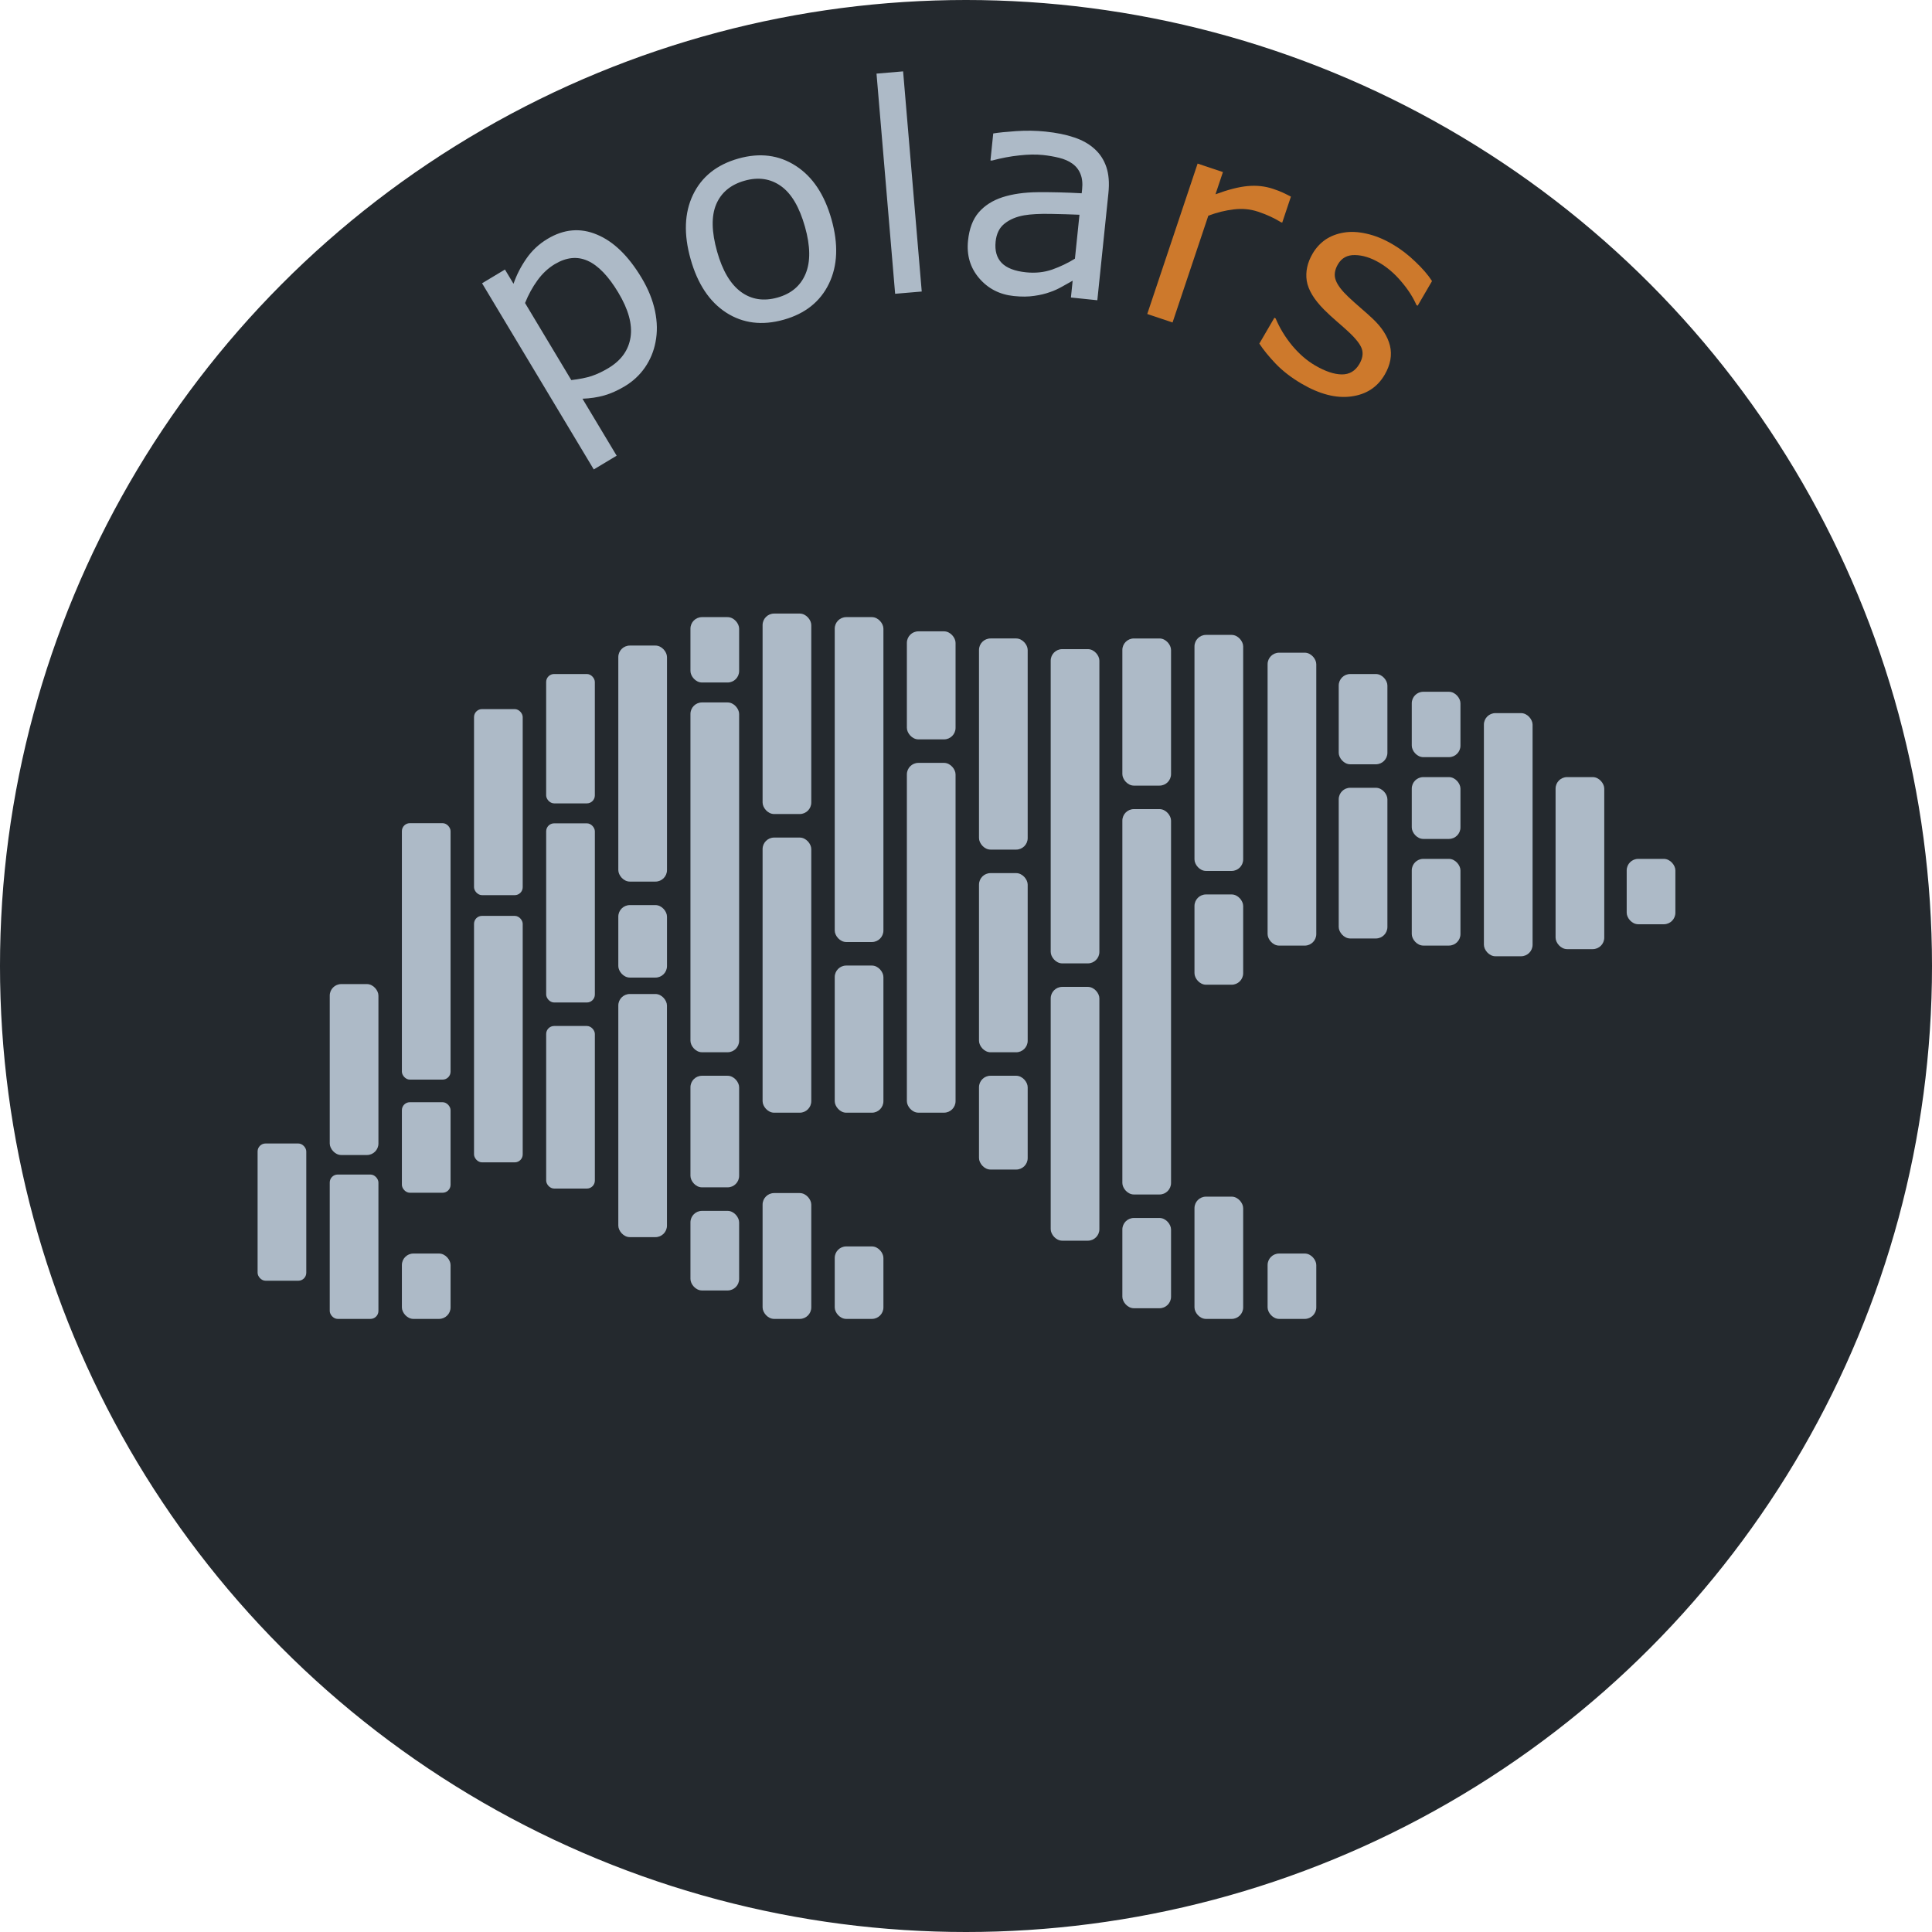 <svg xmlns="http://www.w3.org/2000/svg" width="300mm" height="300mm" viewBox="0 0 300 300">
  <g transform="translate(-1354.62 476.797)">
    <circle cx="1504.62" cy="-326.797" r="149.9" style="fill:#24292e;fill-opacity:1;stroke:#24292e;stroke-width:.201;stroke-opacity:1"/>
    <g style="fill:#adbac7;fill-opacity:1;stroke:none;stroke-opacity:1" transform="matrix(.28 0 0 .28 1394.62 -381.522)">
      <rect width="27" height="76.112" y="293.875" ry="4.421" style="fill:#adbac7;fill-opacity:1;fill-rule:evenodd;stroke:none;stroke-width:.985;stroke-opacity:1"/>
      <g style="fill:#adbac7;fill-opacity:1;stroke:none;stroke-opacity:1" transform="translate(-15.492 -13.427)">
        <rect width="27" height="94.797" x="55.5" y="218.902" ry="6.392" style="fill:#adbac7;fill-opacity:1;fill-rule:evenodd;stroke:none;stroke-width:.985;stroke-opacity:1"/>
        <rect width="27" height="80.064" x="55.5" y="324.522" ry="4.421" style="fill:#adbac7;fill-opacity:1;fill-rule:evenodd;stroke:none;stroke-width:.971;stroke-opacity:1"/>
      </g>
      <g style="fill:#adbac7;fill-opacity:1;stroke:none;stroke-opacity:1" transform="translate(-15.5 -13.427)">
        <rect width="27" height="142.215" x="95.515" y="129.666" ry="4.421" style="fill:#adbac7;fill-opacity:1;fill-rule:evenodd;stroke:none;stroke-width:.985;stroke-opacity:1"/>
        <rect width="27" height="50.206" x="95.515" y="284.412" ry="4.421" style="fill:#adbac7;fill-opacity:1;fill-rule:evenodd;stroke:none;stroke-width:1.006;stroke-opacity:1"/>
        <rect width="27" height="36.254" x="95.515" y="368.332" ry="6.392" style="fill:#adbac7;fill-opacity:1;fill-rule:evenodd;stroke:none;stroke-width:.985;stroke-opacity:1"/>
      </g>
      <g style="fill:#adbac7;fill-opacity:1;stroke:none;stroke-opacity:1" transform="translate(-15.477 -13.427)">
        <rect width="27" height="103.173" x="135.5" y="66.411" ry="4.421" style="fill:#adbac7;fill-opacity:1;fill-rule:evenodd;stroke:none;stroke-width:.985;stroke-opacity:1"/>
        <rect width="27" height="136.684" x="135.5" y="181.079" ry="4.411" style="fill:#adbac7;fill-opacity:1;fill-rule:evenodd;stroke:none;stroke-width:.985;stroke-opacity:1"/>
      </g>
      <g style="fill:#adbac7;fill-opacity:1;stroke:none;stroke-opacity:1" transform="translate(-15.975 -13.427)">
        <rect width="27" height="71.745" x="176" y="46.946" ry="4.421" style="fill:#adbac7;fill-opacity:1;fill-rule:evenodd;stroke:none;stroke-width:1.022;stroke-opacity:1"/>
        <rect width="27" height="99.352" x="176.009" y="129.756" ry="4.421" style="fill:#adbac7;fill-opacity:1;fill-rule:evenodd;stroke:none;stroke-width:1.022;stroke-opacity:1"/>
        <rect width="27" height="90.158" x="176.009" y="242.14" ry="4.421" style="fill:#adbac7;fill-opacity:1;fill-rule:evenodd;stroke:none;stroke-width:1.022;stroke-opacity:1"/>
      </g>
      <g style="fill:#adbac7;fill-opacity:1;stroke:none;stroke-opacity:1" transform="translate(-15.191 -13.427)">
        <rect width="27" height="130.892" x="215.229" y="31.17" ry="6.392" style="fill:#adbac7;fill-opacity:1;fill-rule:evenodd;stroke:none;stroke-width:.985;stroke-opacity:1"/>
        <rect width="27" height="40.196" x="215.229" y="175.098" ry="6.392" style="fill:#adbac7;fill-opacity:1;fill-rule:evenodd;stroke:none;stroke-width:.985;stroke-opacity:1"/>
        <rect width="26.982" height="134.834" x="215.229" y="224.402" ry="6.392" style="fill:#adbac7;fill-opacity:1;fill-rule:evenodd;stroke:none;stroke-width:.985;stroke-opacity:1"/>
      </g>
      <g style="fill:#adbac7;fill-opacity:1;stroke:none;stroke-opacity:1" transform="translate(-14.608 -13.427)">
        <rect width="27" height="36.254" x="254.653" y="15.402" ry="6.392" style="fill:#adbac7;fill-opacity:1;fill-rule:evenodd;stroke:none;stroke-width:.985;stroke-opacity:1"/>
        <rect width="27" height="193.99" x="254.653" y="62.714" ry="6.392" style="fill:#adbac7;fill-opacity:1;fill-rule:evenodd;stroke:none;stroke-width:.985;stroke-opacity:1"/>
        <rect width="27" height="61.88" x="254.653" y="269.744" ry="6.392" style="fill:#adbac7;fill-opacity:1;fill-rule:evenodd;stroke:none;stroke-width:.985;stroke-opacity:1"/>
        <rect width="27" height="44.139" x="254.653" y="344.674" ry="6.392" style="fill:#adbac7;fill-opacity:1;fill-rule:evenodd;stroke:none;stroke-width:.985;stroke-opacity:1"/>
      </g>
      <g style="fill:#adbac7;fill-opacity:1;stroke:none;stroke-opacity:1" transform="translate(-16.007 -13.427)">
        <rect width="27" height="69.784" x="296.059" y="334.802" ry="6.392" style="fill:#adbac7;fill-opacity:1;fill-rule:evenodd;stroke:none;stroke-width:.985;stroke-opacity:1"/>
        <rect width="27" height="152.575" x="296.059" y="137.649" ry="6.392" style="fill:#adbac7;fill-opacity:1;fill-rule:evenodd;stroke:none;stroke-width:.985;stroke-opacity:1"/>
        <rect width="27" height="111.17" x="296.059" y="13.427" ry="6.392" style="fill:#adbac7;fill-opacity:1;fill-rule:evenodd;stroke:none;stroke-width:.985;stroke-opacity:1"/>
      </g>
      <g style="fill:#adbac7;fill-opacity:1;stroke:none;stroke-opacity:1" transform="translate(-15.425 -13.427)">
        <rect width="27" height="40.196" x="335.484" y="364.39" ry="6.392" style="fill:#adbac7;fill-opacity:1;fill-rule:evenodd;stroke:none;stroke-width:.985;stroke-opacity:1"/>
        <rect width="27" height="180.182" x="335.484" y="15.399" ry="6.392" style="fill:#adbac7;fill-opacity:1;fill-rule:evenodd;stroke:none;stroke-width:.985;stroke-opacity:1"/>
        <rect width="27" height="81.602" x="335.484" y="208.626" ry="6.392" style="fill:#adbac7;fill-opacity:1;fill-rule:evenodd;stroke:none;stroke-width:.985;stroke-opacity:1"/>
      </g>
      <g style="fill:#adbac7;fill-opacity:1;stroke:none;stroke-opacity:1" transform="translate(-14.86 -13.427)">
        <rect width="27" height="59.909" x="374.928" y="23.285" ry="6.392" style="fill:#adbac7;fill-opacity:1;fill-rule:evenodd;stroke:none;stroke-width:.985;stroke-opacity:1"/>
        <rect width="27" height="193.981" x="374.928" y="96.23" ry="6.392" style="fill:#adbac7;fill-opacity:1;fill-rule:evenodd;stroke:none;stroke-width:.985;stroke-opacity:1"/>
      </g>
      <g style="fill:#adbac7;fill-opacity:1;stroke:none;stroke-opacity:1" transform="translate(-15.933 -13.427)">
        <rect width="27" height="117.093" x="416" y="27.23" ry="6.392" style="fill:#adbac7;fill-opacity:1;fill-rule:evenodd;stroke:none;stroke-width:.985;stroke-opacity:1"/>
        <rect width="27" height="99.352" x="416" y="157.365" ry="6.392" style="fill:#adbac7;fill-opacity:1;fill-rule:evenodd;stroke:none;stroke-width:.985;stroke-opacity:1"/>
        <rect width="27" height="52.024" x="416" y="269.738" ry="6.392" style="fill:#adbac7;fill-opacity:1;fill-rule:evenodd;stroke:none;stroke-width:.985;stroke-opacity:1"/>
      </g>
      <g style="fill:#adbac7;fill-opacity:1;stroke:none;stroke-opacity:1" transform="translate(-15.933 -13.427)">
        <rect width="27" height="174.268" x="455.764" y="33.151" ry="6.392" style="fill:#adbac7;fill-opacity:1;fill-rule:evenodd;stroke:none;stroke-width:.985;stroke-opacity:1"/>
        <rect width="27" height="140.748" x="455.764" y="220.459" ry="6.392" style="fill:#adbac7;fill-opacity:1;fill-rule:evenodd;stroke:none;stroke-width:.985;stroke-opacity:1"/>
      </g>
      <g style="fill:#adbac7;fill-opacity:1;stroke:none;stroke-opacity:1" transform="translate(-15.933 -13.427)">
        <rect width="27" height="81.602" x="495.5" y="27.232" ry="6.392" style="fill:#adbac7;fill-opacity:1;fill-rule:evenodd;stroke:none;stroke-width:.985;stroke-opacity:1"/>
        <rect width="27" height="213.712" x="495.5" y="121.871" ry="6.392" style="fill:#adbac7;fill-opacity:1;fill-rule:evenodd;stroke:none;stroke-width:.985;stroke-opacity:1"/>
        <rect width="27" height="50.053" x="495.5" y="348.614" ry="6.392" style="fill:#adbac7;fill-opacity:1;fill-rule:evenodd;stroke:none;stroke-width:.985;stroke-opacity:1"/>
      </g>
      <g style="fill:#adbac7;fill-opacity:1;stroke:none;stroke-opacity:1" transform="translate(-15.933 -13.427)">
        <rect width="27" height="67.803" x="535.5" y="336.783" ry="6.392" style="fill:#adbac7;fill-opacity:1;fill-rule:evenodd;stroke:none;stroke-width:.985;stroke-opacity:1"/>
        <rect width="27" height="50.062" x="535.5" y="169.192" ry="6.392" style="fill:#adbac7;fill-opacity:1;fill-rule:evenodd;stroke:none;stroke-width:.985;stroke-opacity:1"/>
        <rect width="27" height="130.892" x="535.5" y="25.259" ry="6.392" style="fill:#adbac7;fill-opacity:1;fill-rule:evenodd;stroke:none;stroke-width:.985;stroke-opacity:1"/>
      </g>
      <g style="fill:#adbac7;fill-opacity:1;stroke:none;stroke-opacity:1" transform="translate(-15.933 -13.427)">
        <rect width="27" height="162.441" x="576.046" y="35.123" ry="6.392" style="fill:#adbac7;fill-opacity:1;fill-rule:evenodd;stroke:none;stroke-width:.985;stroke-opacity:1"/>
        <rect width="27" height="36.254" x="576.046" y="368.332" ry="6.392" style="fill:#adbac7;fill-opacity:1;fill-rule:evenodd;stroke:none;stroke-width:.985;stroke-opacity:1"/>
      </g>
      <g style="fill:#adbac7;fill-opacity:1;stroke:none;stroke-opacity:1" transform="translate(-15.933 -13.427)">
        <rect width="27" height="50.062" x="615.488" y="46.954" ry="6.392" style="fill:#adbac7;fill-opacity:1;fill-rule:evenodd;stroke:none;stroke-width:.985;stroke-opacity:1"/>
        <rect width="27" height="83.573" x="615.488" y="110.038" ry="6.392" style="fill:#adbac7;fill-opacity:1;fill-rule:evenodd;stroke:none;stroke-width:.985;stroke-opacity:1"/>
      </g>
      <g style="fill:#adbac7;fill-opacity:1;stroke:none;stroke-opacity:1" transform="translate(-15.933 -13.427)">
        <rect width="27" height="36.254" x="656" y="56.798" ry="6.392" style="fill:#adbac7;fill-opacity:1;fill-rule:evenodd;stroke:none;stroke-width:.985;stroke-opacity:1"/>
        <rect width="27" height="34.283" x="656" y="104.121" ry="6.392" style="fill:#adbac7;fill-opacity:1;fill-rule:evenodd;stroke:none;stroke-width:.985;stroke-opacity:1"/>
        <rect width="27" height="48.081" x="656" y="149.466" ry="6.392" style="fill:#adbac7;fill-opacity:1;fill-rule:evenodd;stroke:none;stroke-width:.985;stroke-opacity:1"/>
      </g>
      <rect width="27" height="134.834" x="680.067" y="55.209" ry="6.392" style="fill:#adbac7;fill-opacity:1;fill-rule:evenodd;stroke:none;stroke-width:.985;stroke-opacity:1"/>
      <rect width="27" height="95.4" x="719.819" y="90.692" ry="6.392" style="fill:#adbac7;fill-opacity:1;fill-rule:evenodd;stroke:none;stroke-width:.985;stroke-opacity:1"/>
      <rect width="27" height="36.254" x="759.257" y="136.043" ry="6.392" style="fill:#adbac7;fill-opacity:1;fill-rule:evenodd;stroke:none;stroke-width:.985;stroke-opacity:1"/>
    </g>
    <g aria-label="polars" style="font-size:45.156px;-inkscape-font-specification:sans-serif;fill:#adbac7;fill-opacity:1;stroke-width:.265">
      <path d="M305.666-442.211q1.543 2.57 2.088 5.15.533 2.56.076 4.84-.409 2.147-1.645 3.944-1.229 1.766-3.12 2.9-1.644.987-3.202 1.433-1.54.435-3.373.507l5.309 8.848-3.554 2.133-17.346-28.908 3.554-2.133 1.328 2.212q.703-2.041 1.985-3.89 1.289-1.88 3.293-3.082 3.82-2.292 7.672-.67 3.861 1.592 6.935 6.716zm-3.61 2.295q-2.292-3.82-4.731-4.927-2.44-1.108-5.143.514-1.531.92-2.684 2.511-1.154 1.592-1.925 3.52l7.181 11.968q1.92-.227 3.146-.627 1.244-.413 2.624-1.24 2.968-1.782 3.43-4.784.461-3.003-1.899-6.935zM335.158-451.288q1.632 5.794-.395 9.984-2.026 4.19-7.014 5.595-5.03 1.417-8.945-1.1-3.895-2.522-5.527-8.316-1.632-5.793.374-9.978 2.02-4.21 7.05-5.628 4.988-1.404 8.91 1.133 3.915 2.517 5.547 8.31zm-4.117 1.16q-1.297-4.605-3.729-6.326-2.437-1.741-5.642-.838-3.247.914-4.418 3.672-1.155 2.73.143 7.336 1.255 4.457 3.71 6.262 2.45 1.784 5.676.875 3.183-.897 4.348-3.676 1.18-2.806-.088-7.305zM349.17-440.082l-4.131.35-2.892-34.186 4.13-.35zM376.436-438.728l-4.101-.424.27-2.61q-.587.316-1.6.898-.99.563-1.908.867-1.083.398-2.455.588-1.374.213-3.172.027-3.312-.342-5.388-2.774-2.076-2.43-1.725-5.83.288-2.786 1.65-4.374 1.385-1.608 3.702-2.366 2.34-.755 5.512-.782 3.172-.027 6.787.17l.066-.636q.145-1.404-.264-2.377-.387-.971-1.254-1.593-.825-.595-2.035-.897-1.21-.303-2.548-.441-1.623-.168-3.664.064-2.04.21-4.25.802l-.22-.022.433-4.19q1.24-.204 3.562-.363 2.322-.158 4.537.07 2.588.268 4.45.904 1.888.616 3.185 1.792 1.277 1.152 1.835 2.828.559 1.676.314 4.044zm-3.478-6.456.705-6.82q-1.897-.086-4.486-.132-2.566-.044-4.1.219-1.83.32-3.037 1.282-1.206.94-1.398 2.804-.218 2.105.943 3.311 1.163 1.184 3.773 1.454 2.171.225 4.056-.423 1.887-.67 3.544-1.695z" style="fill:#adbac7;fill-opacity:1" transform="translate(1148.577 8.553)"/>
      <path d="m405.145-450.78-.21-.07q-.808-.504-1.616-.868-.78-.377-1.91-.755-1.818-.61-3.785-.361-1.96.227-3.954.977l-5.553 16.58-3.93-1.316 7.82-23.354 3.931 1.316-1.155 3.45q2.972-1.097 5.008-1.276 2.064-.192 3.925.43 1.024.344 1.463.56.446.197 1.317.651zM421.051-427.16q-1.698 2.915-5.206 3.372-3.488.467-7.66-1.964-2.362-1.377-4.02-3.084-1.63-1.715-2.575-3.16l2.343-4.019.19.111q.952 2.265 2.584 4.237 1.644 1.953 3.549 3.064 2.362 1.376 4.14 1.392 1.777.015 2.732-1.623.732-1.257.386-2.327t-2.137-2.726q-.662-.616-1.767-1.566-1.086-.939-1.94-1.794-2.367-2.375-2.716-4.492-.318-2.125.904-4.22.766-1.315 1.976-2.166 1.23-.84 2.868-1.11 1.589-.274 3.527.167 1.968.432 4.006 1.62 1.905 1.11 3.57 2.72 1.696 1.6 2.603 3.022l-2.232 3.829-.19-.111q-.784-1.81-2.346-3.639-1.551-1.848-3.437-2.947-1.962-1.144-3.759-1.17-1.785-.046-2.651 1.44-.766 1.314-.336 2.458.411 1.133 1.958 2.596.857.806 1.943 1.745 1.105.95 1.813 1.619 2.162 2.026 2.704 4.205.531 2.197-.823 4.521z" style="fill:#cd792c;fill-opacity:1" transform="translate(1148.577 8.553)"/>
    </g>
  </g>
</svg>
